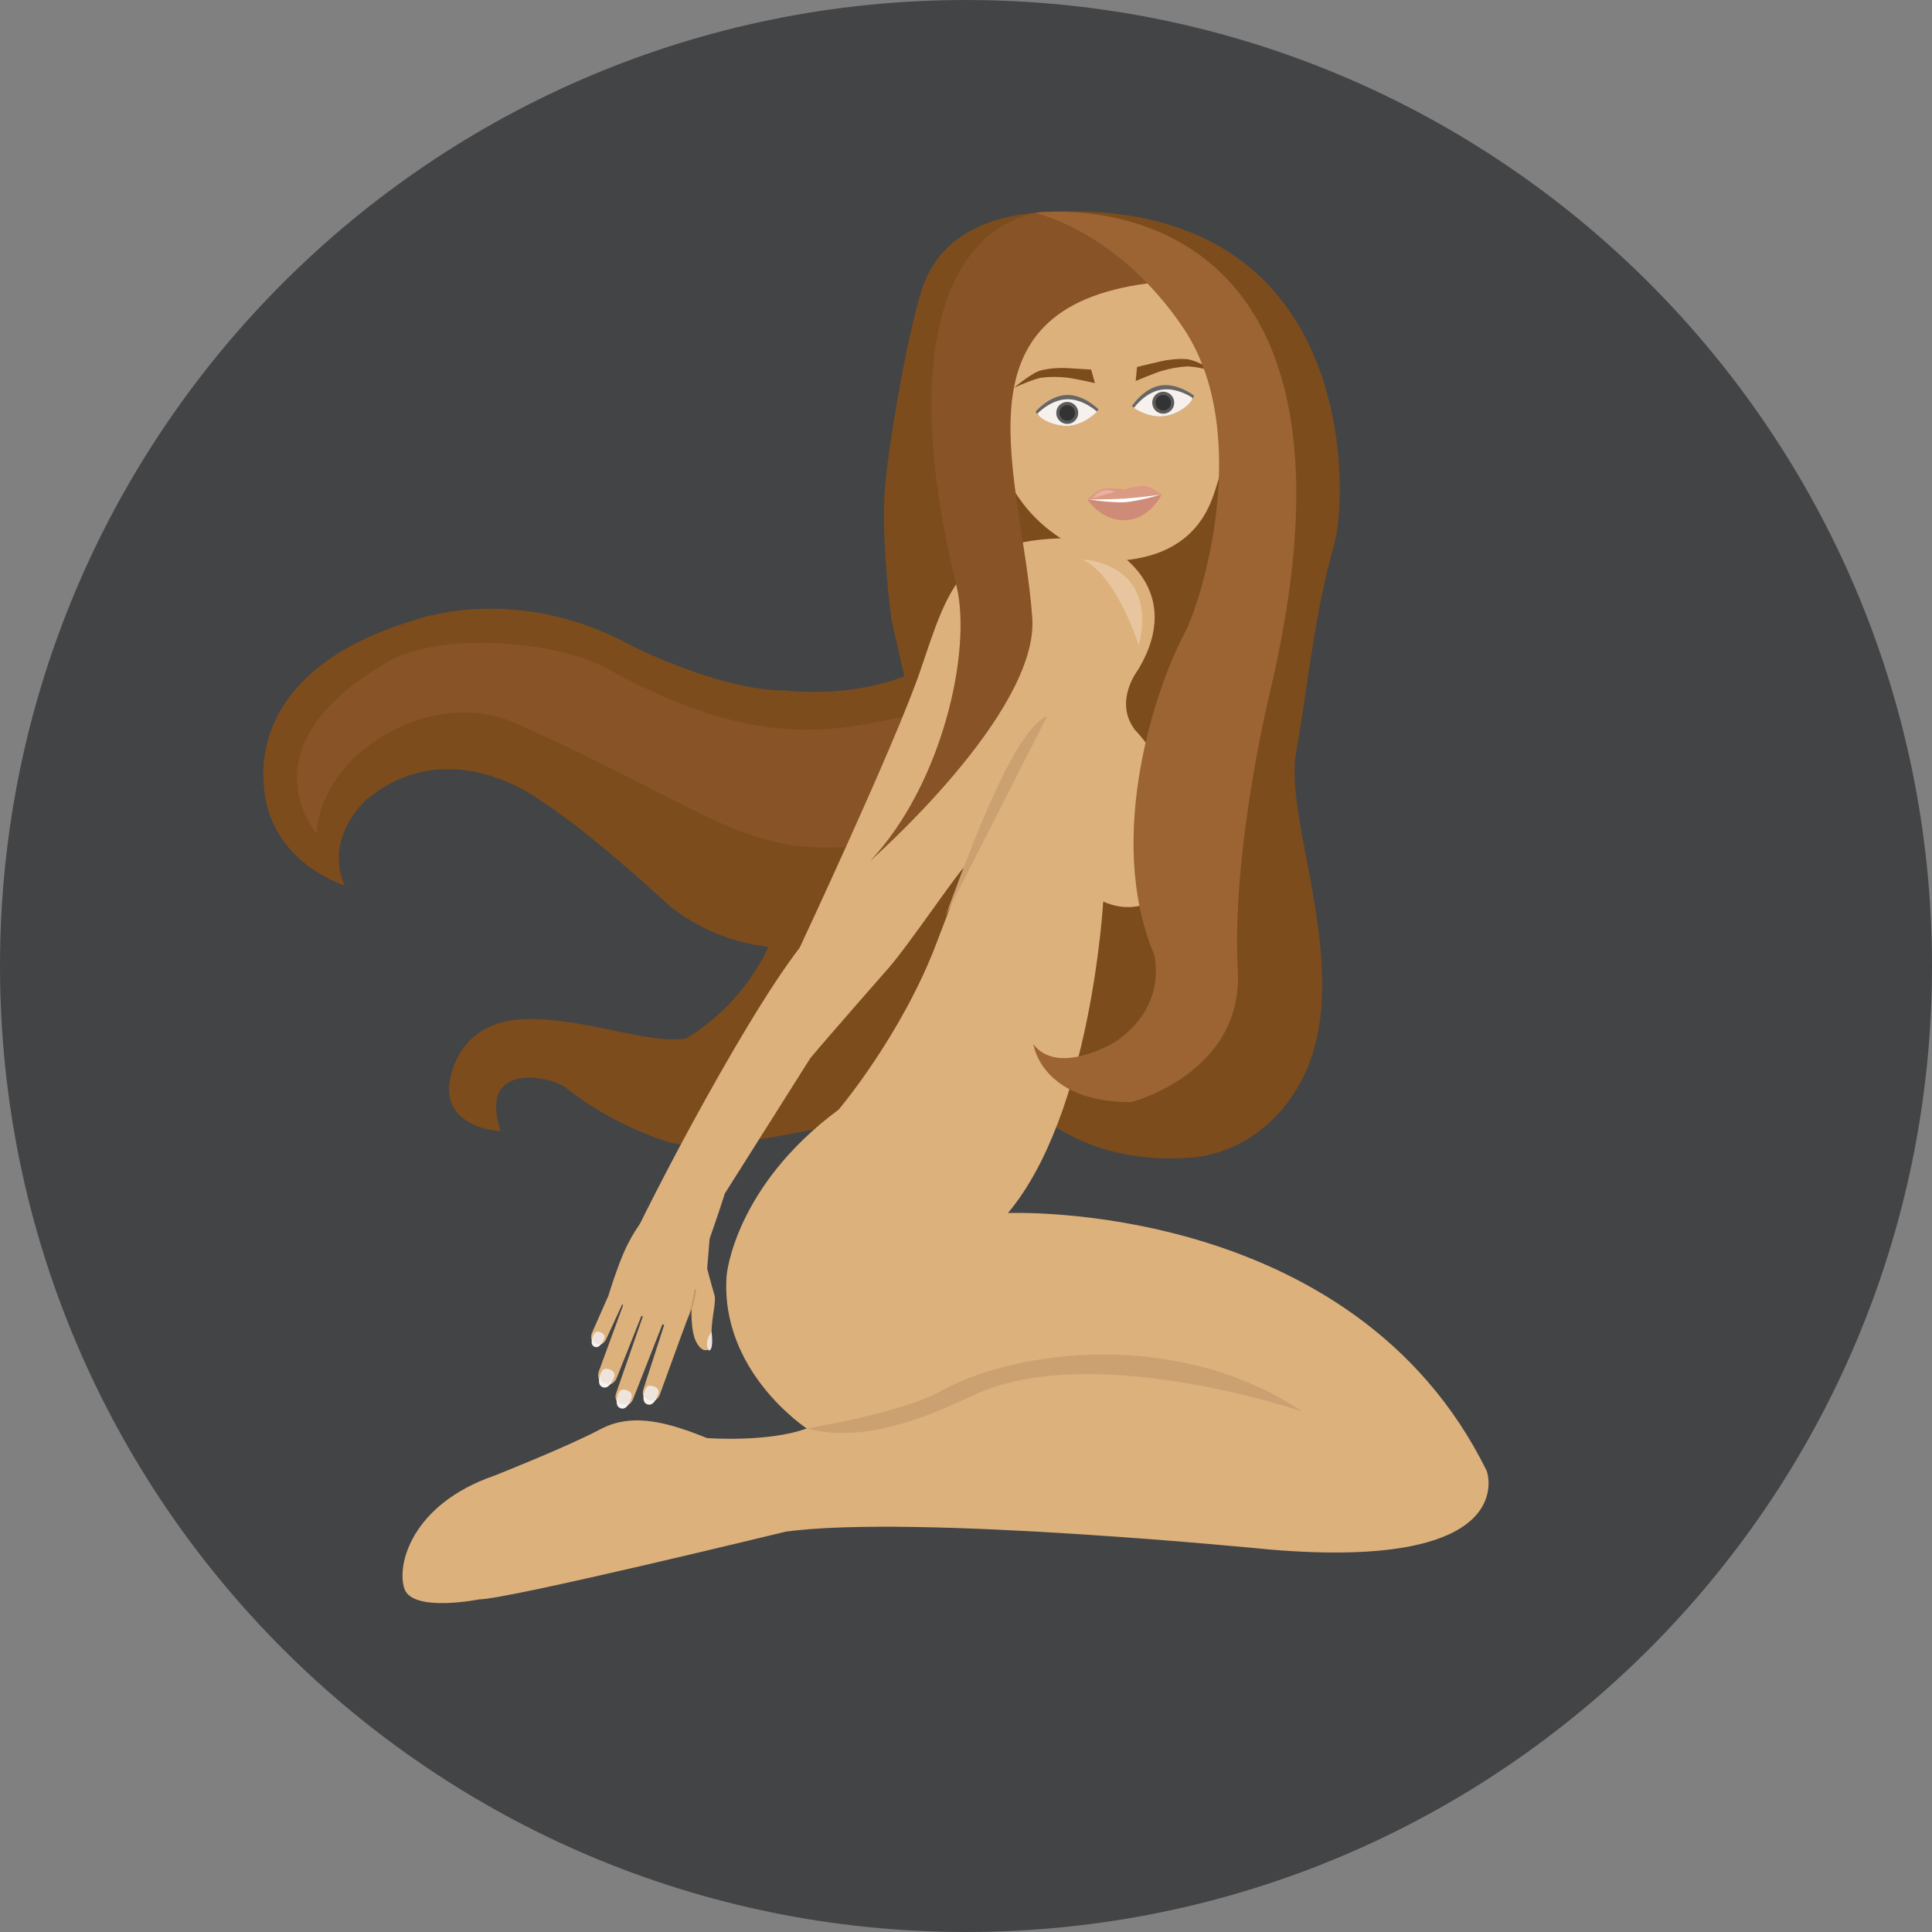 <!DOCTYPE svg PUBLIC "-//W3C//DTD SVG 1.1//EN" "http://www.w3.org/Graphics/SVG/1.1/DTD/svg11.dtd">
<!-- Uploaded to: SVG Repo, www.svgrepo.com, Transformed by: SVG Repo Mixer Tools -->
<svg height="800px" width="800px" version="1.1" id="Layer_1" xmlns="http://www.w3.org/2000/svg" xmlns:xlink="http://www.w3.org/1999/xlink" viewBox="0 0 496.159 496.159" xml:space="preserve" fill="#000000">
<rect x="0" y="0" width="496.159" height="496.159" fill="#808080" stroke="none"/>
<g id="SVGRepo_bgCarrier" stroke-width="0"/>
<g id="SVGRepo_tracerCarrier" stroke-linecap="round" stroke-linejoin="round"/>
<g id="SVGRepo_iconCarrier"> <path style="fill:#434445;" d="M248.083,0.003C111.071,0.003,0,111.063,0,248.085c0,137.001,111.07,248.071,248.083,248.071 c137.006,0,248.076-111.07,248.076-248.071C496.159,111.063,385.089,0.003,248.083,0.003z"/> <path style="fill:#7C4C1D;" d="M342.669,139.736c3.418-11.72,7-89.333-73.591-85.338c-18.652,0.925-28.766,8.482-32.454,20.284 c-3.688,11.801-8.719,40.51-9.439,51.77c-0.85,13.285,1.71,32.496,1.71,32.496s26.141,118.062,35.388,125.577 c7.868,6.394,20.162,14.261,41.305,12.786c12.85-0.896,24.286-9.628,29.872-22.375c11.802-26.921-5.9-64.169-2.582-81.871 C335.461,179.289,337.506,157.439,342.669,139.736z"/> <path style="fill:#DDB17C;" d="M310.011,72.237c-13.267-22.3-45.235-16.854-45.235-16.854 c-14.163,9.085-11.785,43.387-11.785,43.387c0.846,15.243,3.269,17.8,3.269,17.8c7.031,23.184,28.889,27.618,31.925,27.365 c20.523-1.71,23.213-16.183,24.65-20.532c1.437-4.349,2.257-19.553,2.257-19.553C318.48,85.221,310.011,72.237,310.011,72.237z"/> <path style="fill:#666666;" d="M273.935,101.434c-4.457,0.141-7.944,4.225-7.944,4.225c0.028,0.917,3.737,3.857,8.195,3.718 c4.456-0.141,7.943-4.226,7.943-4.226S278.392,101.294,273.935,101.434z"/> <path style="fill:#F7F1ED;" d="M273.97,102.534c-4.216,0.132-7.527,3.663-7.527,3.663c0.024,0.79,3.526,3.313,7.743,3.181 c4.215-0.133,7.526-3.663,7.526-3.663S278.186,102.4,273.97,102.534z"/> <circle style="fill:#5B5B5B;" cx="274.08" cy="106.04" r="2.825"/> <circle style="fill:#333333;" cx="274.08" cy="106.04" r="1.999"/> <path style="fill:#666666;" d="M297.969,99.011c-4.395,0.751-7.286,5.278-7.286,5.278s4.232,3.306,8.627,2.555 c4.395-0.753,7.44-4.375,7.287-5.28C306.598,101.563,302.364,98.257,297.969,99.011z"/> <path style="fill:#F7F1ED;" d="M298.155,100.094c-4.159,0.711-6.952,4.664-6.952,4.664s3.949,2.797,8.107,2.086 c4.157-0.712,7.084-3.885,6.951-4.665C306.262,102.179,302.312,99.382,298.155,100.094z"/> <circle style="fill:#5B5B5B;" cx="298.73" cy="103.42" r="2.825"/> <circle style="fill:#333333;" cx="298.73" cy="103.42" r="1.999"/> <polygon style="fill:#FFFFFF;" points="288.822,127.206 279.608,128.193 288.853,129.929 298.079,126.969 "/> <path style="fill:#CE8C78;" d="M288.925,128.97c-3.08,0.204-9.667-0.686-9.667-0.686s3.656,5.716,9.941,5.299 c6.286-0.416,9.106-6.563,9.106-6.563S292.004,128.767,288.925,128.97z"/> <path style="fill:#DB9A83;" d="M293.314,124.796c-2.31,0.153-4.582,0.918-4.582,0.918s-2.346-0.458-4.654-0.305 c-2.31,0.152-4.821,2.875-4.821,2.875s6.021,0,9.612-0.239c3.593-0.238,9.436-1.024,9.436-1.024S295.623,124.643,293.314,124.796z"/> <path style="fill:#E8B1A0;" d="M280.67,127.89l5.752-1.597C282.463,124.774,280.67,127.89,280.67,127.89z"/> <g> <path style="fill:#7C4C1D;" d="M280.224,94.902c0,0-4.6-0.281-6.268-0.381c-1.666-0.099-4.431,0.021-6.715,0.622 s-6.852,4.448-6.852,4.448s5.169-2.374,7.212-2.615c2.044-0.24,4.208-0.24,6.372,0c2.163,0.241,7.212,1.413,7.212,1.413 L280.224,94.902z"/> <path style="fill:#7C4C1D;" d="M304.832,92.241c-2.353-0.198-5.096,0.159-6.721,0.543c-1.625,0.385-6.108,1.455-6.108,1.455 l-0.347,3.6c0,0,4.771-2.023,6.861-2.634c2.09-0.609,4.222-0.981,6.276-1.097c2.054-0.114,7.555,1.333,7.555,1.333 S307.186,92.439,304.832,92.241z"/> <path style="fill:#7C4C1D;" d="M201.699,177.333c-17.145,0-39.777-11.659-39.777-11.659c-30.176-16.46-56.236-6.172-56.236-6.172 c-29.49,8.916-40.35,26.567-37.684,44.567s20.538,23.328,20.538,23.328c-5.486-12.344,5.487-21.946,5.487-21.946 c21.26-17.831,44.578,0,44.578,0c13.03,8.23,33.604,27.433,33.604,27.433c27.433,21.26,59.666,4.115,59.666,4.115l6.857-66.523 C222.959,180.076,201.699,177.333,201.699,177.333z"/> </g> <path style="fill:#875327;" d="M237.335,183.069c-20,3.5-39.667,11.667-81.333-11.333c-13.485-7.444-43.093-9.375-56-2 c-38.5,22-18.667,44.333-18.667,44.333c1-20.5,29.208-37.996,51-28.333c51.5,22.833,59.333,35.667,92.333,31 S237.335,183.069,237.335,183.069z"/> <path style="fill:#7C4C1D;" d="M251.699,215.386l-53.658,26.186c-7.316,17.375-21.946,25.146-21.946,25.146 c-10.059,1.371-24.352-4.859-39.777-5.03c-20.575-0.228-21.031,17.832-21.031,17.832c0,10.514,13.259,10.973,13.259,10.973 c-5.943-18.29,13.123-14.01,16.688-11.201c7.544,5.944,16.459,10.744,26.29,13.944c9.83,3.2,39.32-3.657,39.32-3.657 c14.631-1.829,50.178-58.409,50.178-58.409L251.699,215.386z"/> <g> <path style="fill:#DDB17C;" d="M381.838,377.819c-34.364-70.078-122.988-66.296-122.988-66.296 c21.488-25.604,24.46-80.011,24.46-80.011c10.058,4.573,17.809-2.92,19.546-6.172c8.916-16.687-11.43-37.947-11.43-37.947 c-5.486-7.317,0.8-15.317,0.8-15.317c13.259-21.947-7.747-33.652-14.632-33.834c-31.018-0.818-33.877,12.439-41.288,34.102 c-6.356,18.578-30.949,71.056-30.949,71.056c-15.545,20.118-43.306,74.033-45.824,81.444c-2.297,6.761,15.251,10.734,17.768,5.701 c3.278-6.556,8.853-24.05,8.853-24.05l21.946-34.749c4.573-5.486,20.225-23.295,20.225-23.295 c4.857-5.55,16.879-23.3,19.193-25.654c0.736-0.749-4.341,12.455-7.222,19.953c-8.979,23.374-24.894,42.187-24.894,42.187 c-26.861,19.889-28.792,42.588-28.792,42.588c-1.829,24.689,20.574,39.32,20.574,39.32c-10.058,3.658-25.608,2.465-25.608,2.465 c-9.145-3.658-18.813-6.841-27.365-2.28c-8.551,4.561-27.364,11.972-27.364,11.972c-21.033,7.315-25.084,22.804-22.992,28.992 c2.092,6.189,19.203,2.743,19.203,2.743c7.316,0,78.639-17.375,78.639-17.375c32.919-4.571,124.361,4.572,124.361,4.572 C390.984,403.422,381.838,377.819,381.838,377.819z"/> <path style="fill:#DDB17C;" d="M168.698,305.994l-1.446,4.439c-2.682,3.549-4.36,5.595-6.453,9.931 c-2.126,4.407-4.486,12.163-4.486,12.163l3.28,2.376l6.539,3.799l9.165,3.216l6.297-16.006c0,0,0.683-8.007,0.754-9.536l2.363-5.66 C179.785,307.723,174.254,306.154,168.698,305.994z"/> <path style="fill:#DDB17C;" d="M174.518,336.996c-1.272-0.452-2.95,0.324-3.456,1.747l-5.817,17.971 c-0.46,1.292,0.104,2.673,1.257,3.084c1.157,0.412,2.465-0.304,2.925-1.594l6.479-17.811 C176.414,338.97,175.794,337.45,174.518,336.996z"/> <path style="fill:#DDB17C;" d="M169.163,334.981c-1.317-0.491-3.019,0.161-3.547,1.576l-7.384,21.204 c-0.478,1.284,0.101,2.688,1.293,3.131c1.194,0.446,2.552-0.235,3.03-1.519l8.237-20.991 C171.32,336.966,170.479,335.472,169.163,334.981z"/> <path style="fill:#DDB17C;" d="M163.807,333.086c-1.26-0.488-3.024,0.118-3.571,1.527l-6.416,17.479 c-0.544,1.409,0.034,2.947,1.294,3.434c1.26,0.487,2.725-0.257,3.269-1.666l6.889-17.297 C165.818,335.153,165.066,333.573,163.807,333.086z"/> <path style="fill:#DDB17C;" d="M158.801,330.617c-1.178-0.477-1.984,0.722-2.55,2.123l-4.235,9.587 c-0.491,1.215-0.06,2.535,0.962,2.949c1.023,0.412,2.25-0.238,2.741-1.454l4.466-9.716 C160.75,332.705,159.979,331.092,158.801,330.617z"/> <path style="fill:#DDB17C;" d="M183.489,332.609c-0.805-2.691-2.236-8.138-2.236-8.138l-6.774,4.593l3.22,5.294 c0,0-0.542,5.401,0.675,9.277c0.144,0.456,1.622,4.229,3.869,2.802c0.819-0.52,0.306-3.316,0.592-6.288 C183.131,337.056,183.894,333.983,183.489,332.609z"/> </g> <path style="fill:#EFE4DC;" d="M182.745,342.002c0,0-2.134,2.711-0.678,4.848C182.067,346.851,183.32,347.034,182.745,342.002z"/> <path style="fill:#E8C7AF;" d="M154.309,342.148c-0.732-0.327-1.444-0.327-1.854,0.591c-0.03,0.065-0.185,0.347-0.209,0.419 c-0.319,0.92,0.069,1.555,0.75,1.859c0.698,0.312,1.469,0.122,1.921-0.755c0.022-0.042,0.171-0.297,0.19-0.339 C155.516,343.006,155.041,342.476,154.309,342.148z"/> <path style="fill:#F7F3F0;" d="M154.268,342.259c-0.709-0.303-1.393-0.293-1.774,0.595c-0.028,0.064-0.344,0.687-0.367,0.755 c-0.292,0.889-0.338,1.88,0.542,2.257c0.881,0.378,1.622-0.386,2.045-1.235c0.02-0.041,0.331-0.637,0.348-0.679 C155.441,343.066,154.976,342.563,154.268,342.259z"/> <path style="fill:#EFE4DC;" d="M154.219,342.245c-0.71-0.304-1.394-0.293-1.774,0.595c-0.028,0.064-0.14,0.34-0.163,0.409 c-0.292,0.89,0.09,1.493,0.748,1.775c0.676,0.29,1.415,0.096,1.838-0.754c0.02-0.04,0.126-0.29,0.144-0.331 C155.392,343.051,154.927,342.548,154.219,342.245z"/> <path style="fill:#E8C7AF;" d="M156.622,351.661c-0.904-0.372-1.771-0.345-2.235,0.788c-0.034,0.081-0.213,0.431-0.24,0.519 c-0.354,1.131,0.144,1.89,0.98,2.235c0.862,0.354,1.794,0.094,2.313-0.989c0.025-0.053,0.197-0.368,0.219-0.42 C158.124,352.661,157.525,352.032,156.622,351.661z"/> <path style="fill:#F7F3F0;" d="M156.576,351.797c-0.874-0.343-1.707-0.306-2.138,0.79c-0.031,0.079-0.393,0.849-0.418,0.933 c-0.323,1.093-0.343,2.302,0.742,2.728c1.085,0.427,1.96-0.529,2.444-1.578c0.023-0.051,0.378-0.789,0.398-0.839 C158.034,352.736,157.449,352.142,156.576,351.797z"/> <path style="fill:#EFE4DC;" d="M156.516,351.781c-0.875-0.344-1.708-0.306-2.138,0.789c-0.031,0.08-0.158,0.419-0.183,0.504 c-0.323,1.092,0.165,1.815,0.975,2.133c0.834,0.329,1.727,0.065,2.209-0.984c0.023-0.051,0.144-0.359,0.162-0.409 C157.973,352.72,157.389,352.124,156.516,351.781z"/> <path style="fill:#E8C7AF;" d="M160.956,356.976c-0.925-0.311-1.789-0.228-2.178,0.933c-0.028,0.084-0.184,0.445-0.205,0.535 c-0.278,1.151,0.269,1.876,1.128,2.164c0.884,0.298,1.795-0.024,2.242-1.14c0.021-0.053,0.171-0.38,0.189-0.433 C162.522,357.872,161.882,357.287,160.956,356.976z"/> <path style="fill:#F7F3F0;" d="M160.92,357.116c-0.896-0.285-1.723-0.193-2.081,0.93c-0.025,0.081-0.336,0.874-0.355,0.959 c-0.251,1.111-0.189,2.318,0.922,2.671c1.111,0.354,1.92-0.659,2.332-1.738c0.02-0.052,0.326-0.811,0.342-0.862 C162.438,357.954,161.814,357.399,160.92,357.116z"/> <path style="fill:#EFE4DC;" d="M160.858,357.102c-0.895-0.284-1.724-0.19-2.081,0.931c-0.025,0.081-0.128,0.429-0.148,0.515 c-0.25,1.112,0.285,1.8,1.116,2.064c0.854,0.271,1.727-0.05,2.139-1.129c0.02-0.052,0.118-0.368,0.135-0.419 C162.376,357.941,161.753,357.387,160.858,357.102z"/> <path style="fill:#E8C7AF;" d="M167.834,355.969c-0.926-0.311-1.789-0.228-2.178,0.934c-0.027,0.083-0.183,0.444-0.205,0.534 c-0.278,1.151,0.268,1.876,1.127,2.164c0.884,0.296,1.797-0.025,2.242-1.14c0.021-0.056,0.171-0.381,0.189-0.435 C169.4,356.864,168.762,356.279,167.834,355.969z"/> <path style="fill:#F7F3F0;" d="M167.798,356.107c-0.895-0.284-1.724-0.192-2.081,0.93c-0.026,0.081-0.337,0.874-0.355,0.96 c-0.25,1.111-0.189,2.319,0.922,2.671c1.111,0.354,1.92-0.658,2.333-1.737c0.019-0.052,0.325-0.811,0.342-0.863 C169.315,356.947,168.693,356.392,167.798,356.107z"/> <path style="fill:#EFE4DC;" d="M167.736,356.095c-0.895-0.284-1.723-0.191-2.08,0.93c-0.026,0.082-0.129,0.429-0.149,0.516 c-0.25,1.111,0.285,1.8,1.115,2.063c0.854,0.272,1.727-0.05,2.139-1.13c0.021-0.051,0.119-0.367,0.135-0.417 C169.254,356.934,168.631,356.38,167.736,356.095z"/> <path style="fill:#C69661;" d="M178.362,331.121c0,0-0.263,1.745-0.589,3.283c-0.328,1.549-1.441,4.883-1.441,4.883 s1.493-3.539,1.803-4.785c0.313-1.259,0.659-3.427,0.659-3.427L178.362,331.121z"/> <g> <path style="fill:#CCA172;" d="M241.817,357.149c-10.262,5.701-34.632,9.697-34.632,9.697c17.831,4.915,38.995-7.106,45.264-9.602 c30.795-12.257,81.913,5.226,81.913,5.226C303.272,341.439,261.262,346.347,241.817,357.149z"/> <path style="fill:#CCA172;" d="M242.848,235.17l11.408-22.415l14.653-28.792C259.536,187.393,246.048,226.94,242.848,235.17z"/> </g> <path style="fill:#875327;" d="M295.002,72.736l-12.667-12l-14.732-6.338c-24.341,3.688-36.879,35.404-22.005,95.886 c4.142,16.839-3.688,51.262-22.127,70.808c0,0,43.356-38.015,41.625-62.43C262.531,122.461,243.335,79.403,295.002,72.736z"/> <path style="fill:#9B6432;" d="M265.889,54.647c14.991,4.283,28.78,15.756,38.113,29.756c17.798,26.697,4.732,69.838,0.111,78.42 c-6.885,12.786-20.53,51.754-7.744,82.241c0,0,3.81,13.154-9.958,22.496c0,0-14.629,8.975-21.021,0.615 c0,0,1.967,14.874,25.078,14.874c0,0,28.888-7.376,27.413-33.928c-1.191-21.442,3.368-50.583,8.36-71.793 C358.002,42.403,265.889,54.647,265.889,54.647z"/> <path style="fill:#E8C59E;" d="M278.066,143.697c8.979,4.418,14.395,22.091,14.395,22.091 C297.592,144.267,278.066,143.697,278.066,143.697z"/> </g>
</svg>